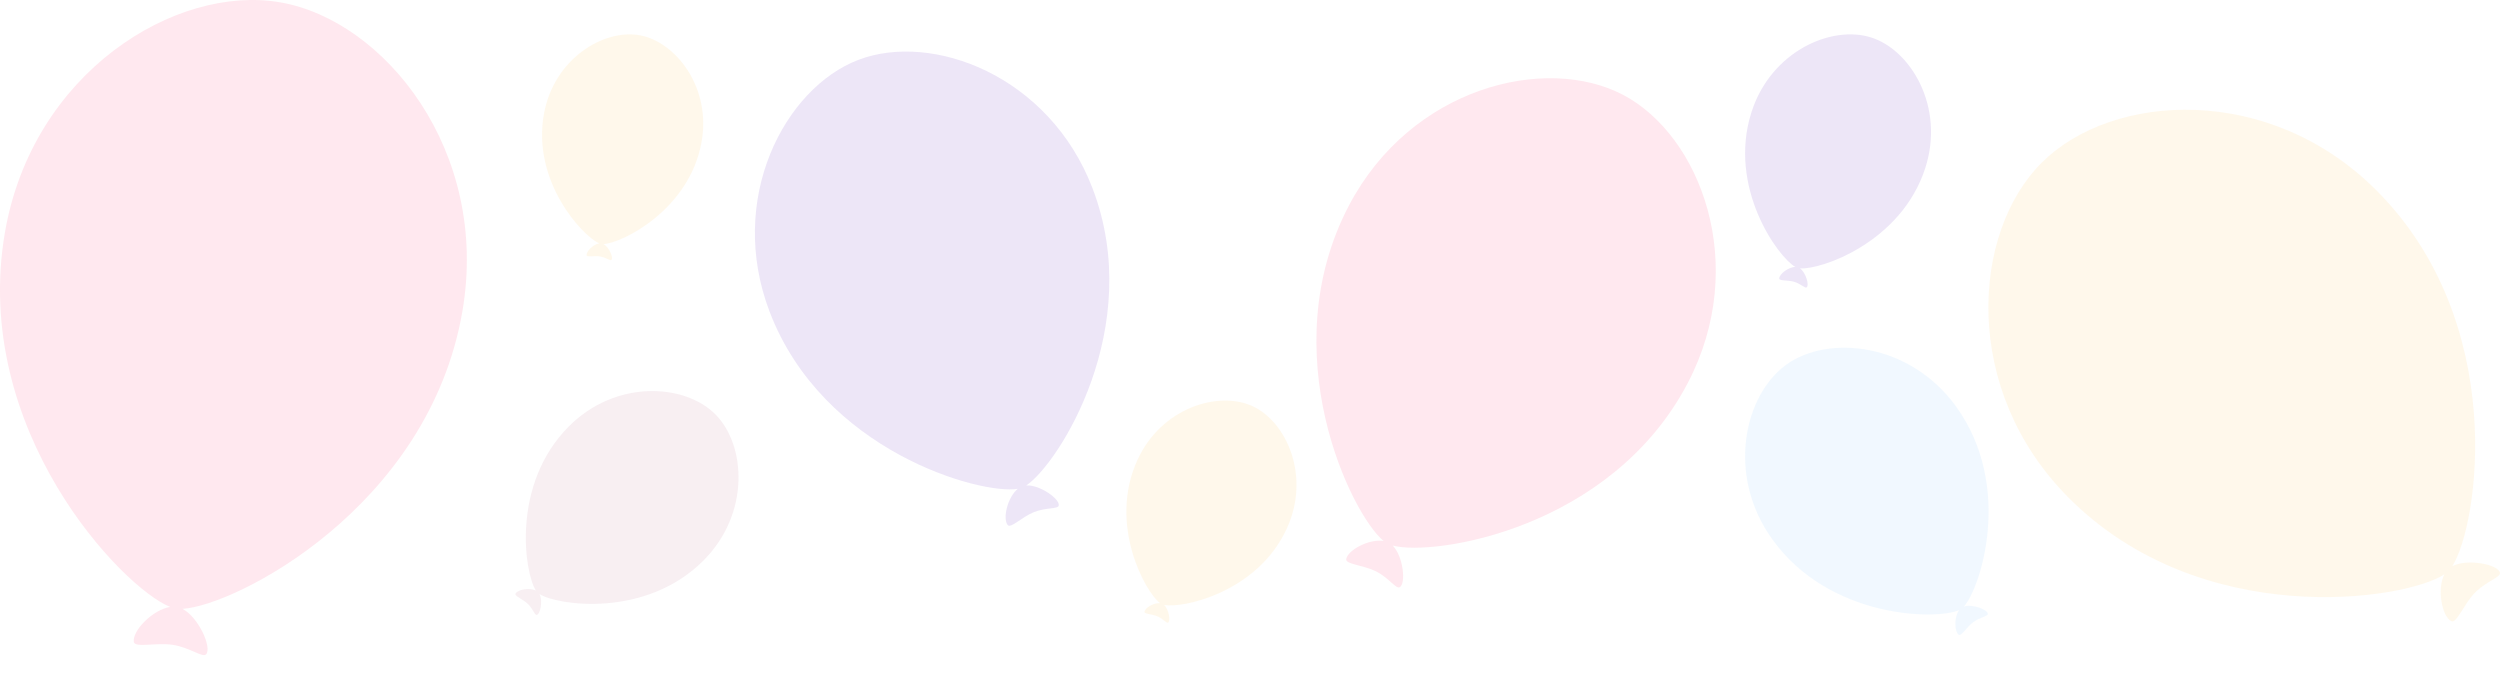 <svg width="1891" height="512" viewBox="0 0 1891 512" fill="none" xmlns="http://www.w3.org/2000/svg">
<g opacity="0.1">
<path d="M1479.88 307.894C1444.92 259.131 1383.13 252.901 1351.29 275.728C1319.45 298.555 1305.52 359.069 1340.48 407.832C1383.69 468.097 1464.69 469.109 1481.86 461.488C1478.04 466.774 1478.24 477.649 1481.61 480.136C1483.48 481.508 1487.52 474.381 1492.45 470.687C1497.65 466.794 1503.69 466.239 1503.63 464.355C1503.52 461.045 1491.9 456.679 1485.52 458.777C1498.31 444.353 1522.85 367.831 1479.88 307.894Z" fill="#71BCFF"/>
<path d="M532.062 424.01C567.576 388.421 564.25 336.491 541.013 313.302C517.775 290.113 465.839 286.897 430.324 322.486C386.432 366.47 396.706 433.57 405.363 446.719C400.469 444.286 391.508 445.946 389.914 449.075C389.034 450.802 395.482 453.168 399.211 456.736C403.143 460.497 404.429 465.415 405.979 465.106C408.7 464.565 410.716 454.362 408.106 449.373C421.785 457.97 488.408 467.755 532.062 424.01Z" fill="#B45B7E"/>
<path d="M973.404 399.681C991.498 360.126 973.172 319.008 947.345 307.193C921.518 295.378 878.425 308.401 860.331 347.956C837.969 396.841 866.497 448.172 877.476 456.231C872.774 455.73 866.005 459.774 865.655 462.791C865.461 464.458 871.403 464.436 875.502 466.207C879.823 468.075 882.347 471.676 883.51 470.959C885.555 469.701 884.119 460.819 880.5 457.558C894.18 460.414 951.163 448.3 973.404 399.681Z" fill="#FFB938"/>
<path d="M1276.54 289.859C1323.55 200.234 1286.14 102.4 1227.62 71.706C1169.1 41.012 1067.34 65.852 1020.33 155.478C962.235 266.243 1022.07 389.086 1046.56 409.19C1035.7 407.435 1019.47 415.982 1018.27 422.947C1017.61 426.793 1031.42 427.489 1040.72 432.12C1050.52 437.003 1055.93 445.686 1058.73 444.168C1063.64 441.502 1061.42 420.685 1053.42 412.654C1084.85 421.008 1218.76 400.021 1276.54 289.859Z" fill="#FF1558"/>
<path d="M826.421 142.529C793.769 57.083 705.085 23.957 649.294 45.278C593.503 66.597 549.512 150.425 582.164 235.87C622.518 341.47 741.558 374.348 769.83 369.764C762.147 376.078 758.236 392.191 762.243 397.164C764.457 399.909 773.182 390.966 781.881 387.43C791.051 383.704 800.172 385.226 800.814 382.424C801.941 377.504 786.502 366.564 776.277 367.184C800.728 350.875 866.556 247.554 826.421 142.529Z" fill="#4800B1"/>
<path d="M530.586 107.924C538.315 66.261 511.259 31.747 484.055 26.7C456.852 21.654 419.216 44.166 411.487 85.829C401.935 137.319 441.051 179.066 453.334 184.082C448.772 184.723 443.334 190.148 443.717 193.082C443.929 194.702 449.538 193.275 453.831 193.978C458.356 194.72 461.594 197.525 462.524 196.572C464.158 194.9 460.697 186.846 456.505 184.621C470.11 184.079 521.086 159.135 530.586 107.924Z" fill="#FFB938"/>
<path d="M1797.81 144.261C1716.59 62.697 1597.68 69.932 1544.43 122.962C1491.17 175.992 1483.43 294.867 1564.65 376.432C1665.02 477.236 1818.71 454.202 1848.87 434.48C1843.27 445.667 1847.01 466.195 1854.16 469.864C1858.1 471.89 1863.57 457.147 1871.76 448.634C1880.4 439.662 1891.67 436.751 1890.97 433.201C1889.76 426.967 1866.41 422.278 1854.97 428.217C1874.75 396.968 1897.64 244.516 1797.81 144.261Z" fill="#FFB938"/>
<path d="M1456.34 126.925C1471.09 80.924 1445.47 37.991 1415.43 28.361C1385.4 18.731 1339.59 38.761 1324.84 84.762C1306.61 141.613 1344.82 194.465 1357.99 201.909C1352.74 201.975 1345.81 207.326 1345.82 210.699C1345.82 212.561 1352.37 211.756 1357.13 213.169C1362.14 214.661 1365.39 218.3 1366.58 217.356C1368.67 215.7 1365.92 206.094 1361.5 202.973C1376.96 204.324 1438.21 183.467 1456.34 126.925Z" fill="#4800B1"/>
<path d="M349.768 235.392C370.581 114.337 290.842 15.332 211.8 1.742C132.758 -11.848 24.53 54.84 3.716 175.893C-22.007 325.503 92.963 445.015 128.757 459.085C115.558 461.115 100.004 477.047 101.226 485.535C101.903 490.223 118.106 485.87 130.576 487.744C143.72 489.721 153.212 497.728 155.872 494.931C160.544 490.02 150.206 466.81 137.971 460.522C177.382 458.433 324.184 384.188 349.768 235.392Z" fill="#FF1558"/>
</g>
</svg>
